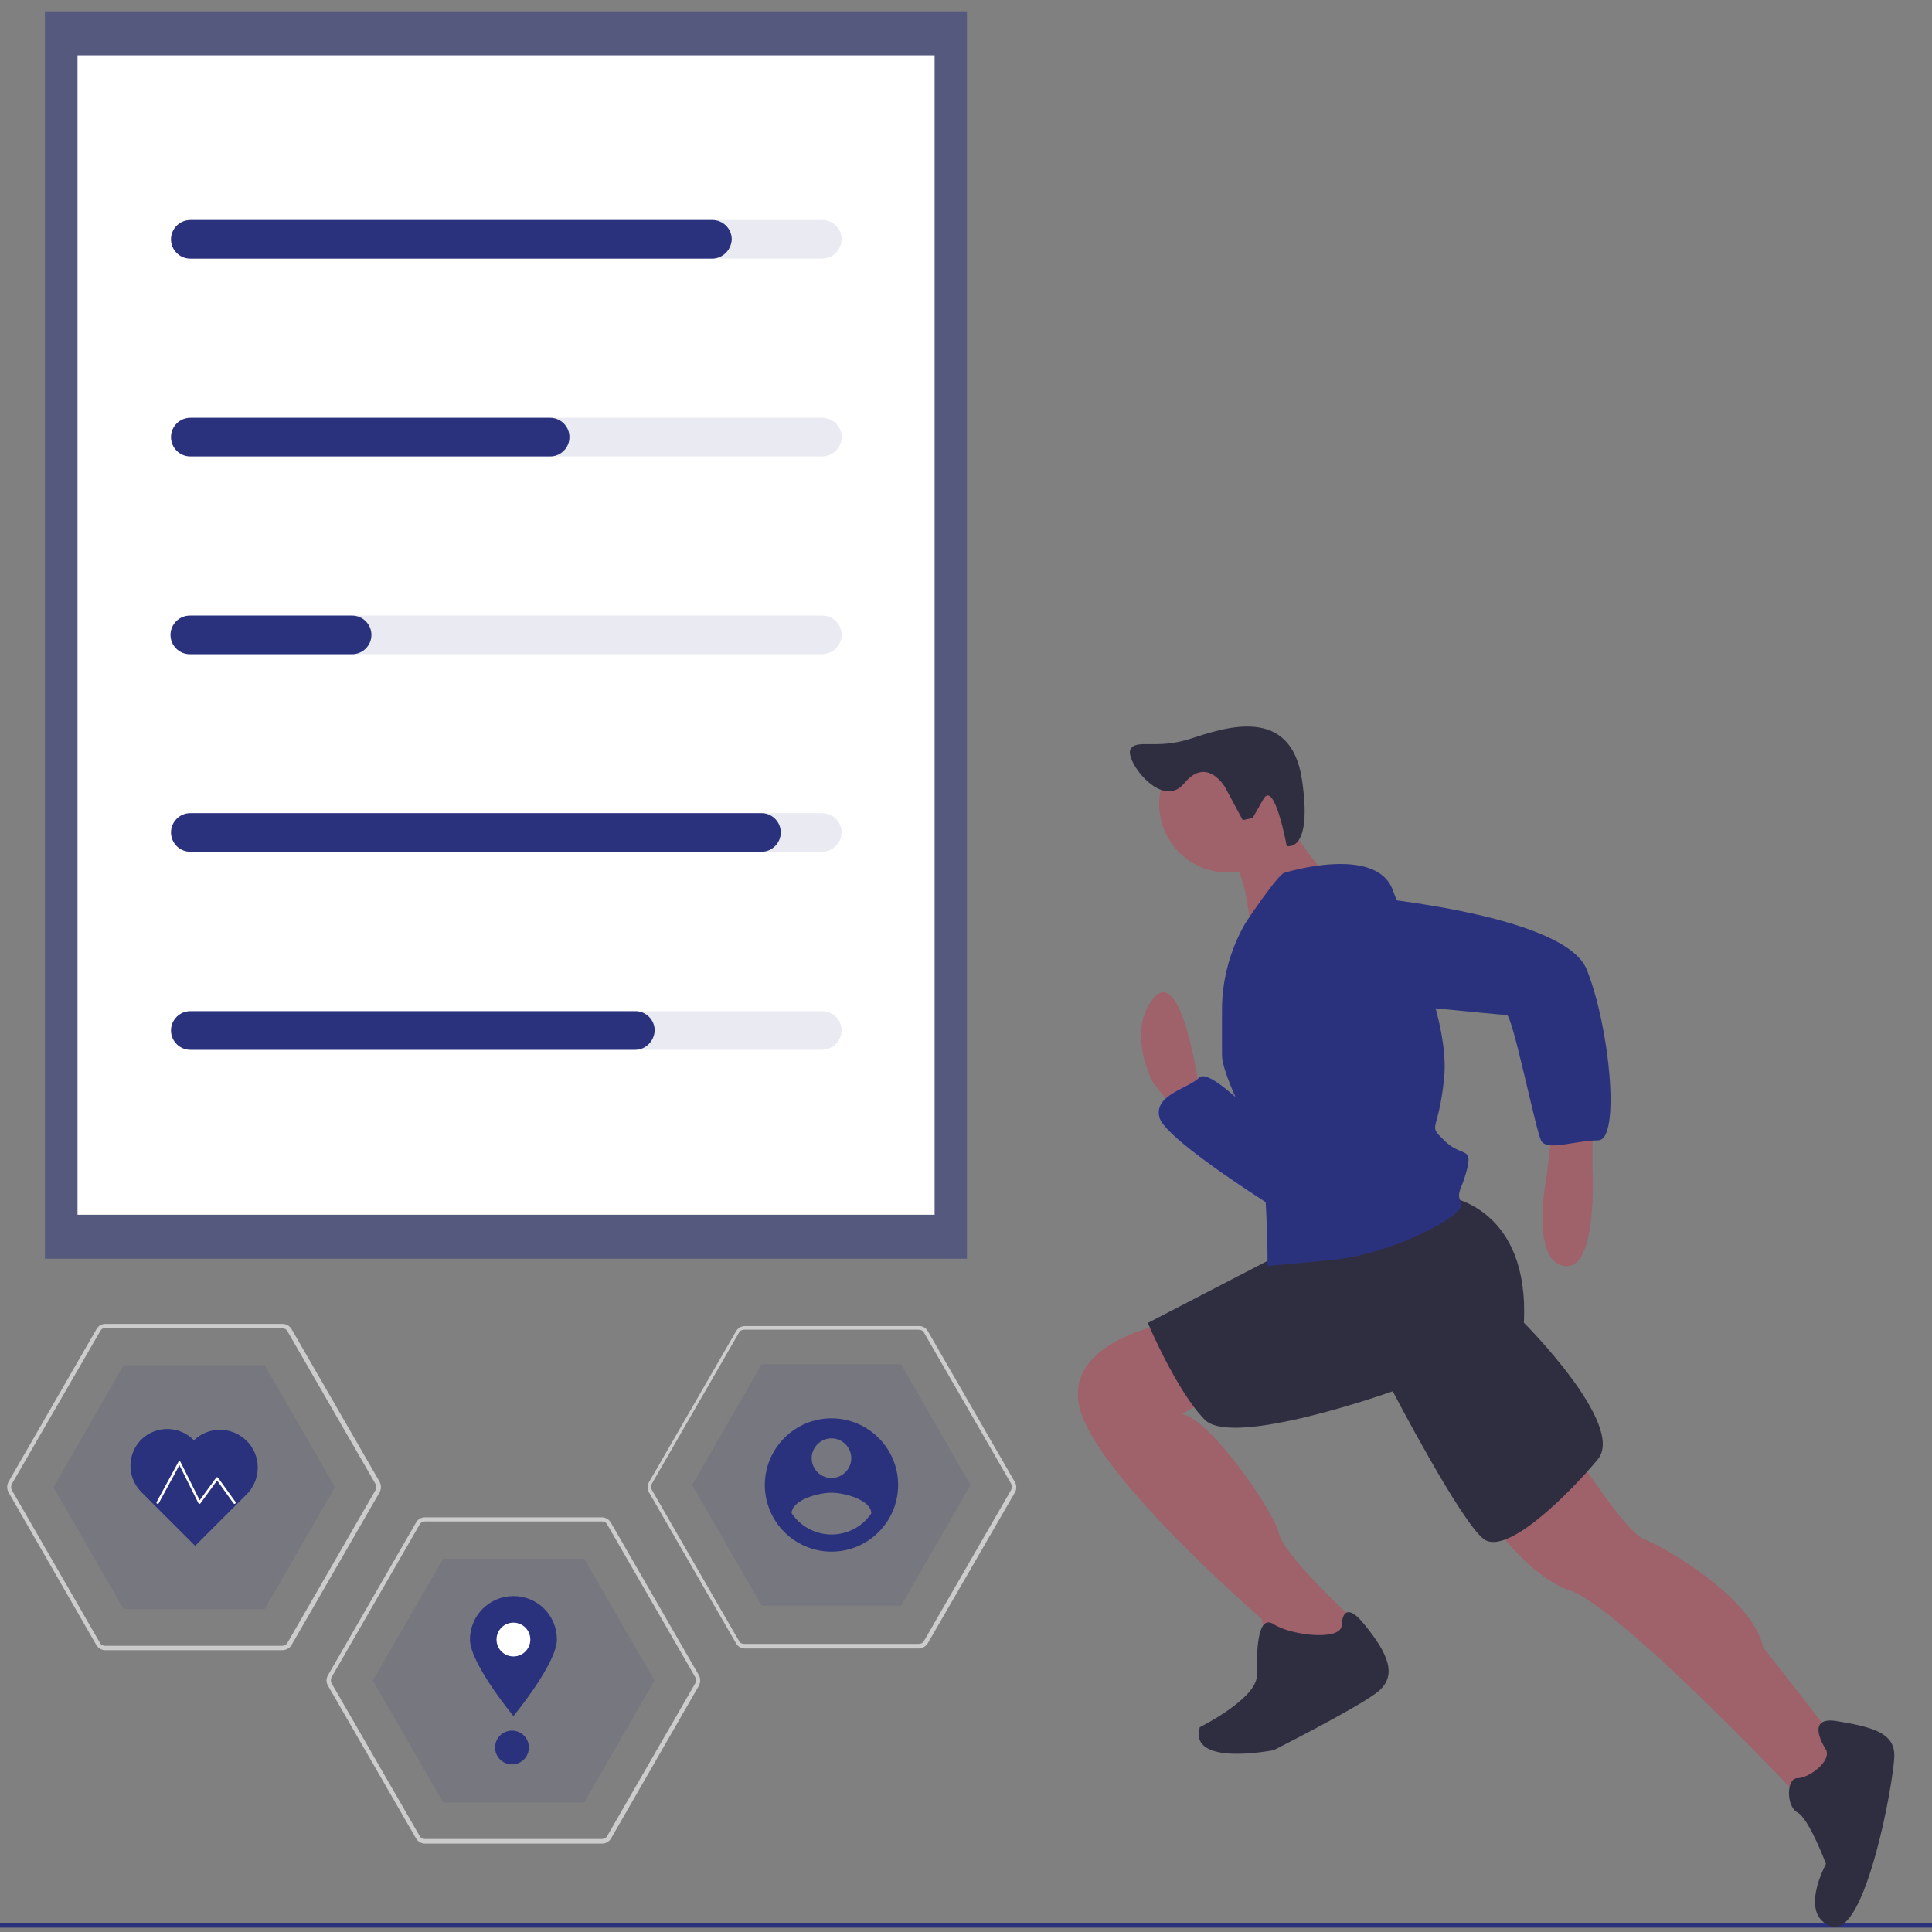 <?xml version="1.0" encoding="utf-8"?>
<!-- Generator: Adobe Illustrator 25.2.0, SVG Export Plug-In . SVG Version: 6.00 Build 0)  -->
<svg version="1.1" id="bf4a54d9-4411-43b3-8949-563af8245ce3"
	 xmlns="http://www.w3.org/2000/svg" xmlns:xlink="http://www.w3.org/1999/xlink" x="0px" y="0px" viewBox="0 0 800 800"
	 style="enable-background:new 0 0 800 800;" xml:space="preserve">
<rect x="0" y="0" width="800" height="800" fill="#808080" stroke="none"/>
<style type="text/css">
	.st0{opacity:0.5;fill:#2A327D;enable-background:new    ;}
	.st1{fill:#FFFFFF;}
	.st2{opacity:0.1;fill:#2A327D;enable-background:new    ;}
	.st3{fill:#2A327D;}
	.st4{fill:#9F616A;}
	.st5{fill:#6C63FF;}
	.st6{fill:#2F2E41;}
	.st7{fill:#CCCCCC;}
	.st8{fill:none;stroke:#FFFFFF;stroke-linecap:round;stroke-linejoin:round;stroke-miterlimit:10;}
</style>
<rect x="18.6" y="4.7" class="st0" width="381.8" height="516.5"/>
<rect x="32.1" y="22.9" class="st1" width="354.9" height="480.1"/>
<path class="st2" d="M340.3,107.1H79.9c-4.4,0-8-3.6-8-8c0-4.4,3.6-8,8-8h260.6c4.4,0,8,3.6,8,8
	C348.4,103.6,344.8,107.1,340.3,107.1C340.4,107.1,340.4,107.1,340.3,107.1z"/>
<path class="st2" d="M340.3,189H79.9c-4.4,0-8-3.6-8-8c0-4.4,3.6-8,8-8h260.6c4.4,0,8,3.6,8,8S344.8,189,340.3,189
	C340.4,189,340.4,189,340.3,189z"/>
<path class="st2" d="M340.3,270.9H79.9c-4.4,0-8-3.6-8-8c0-4.4,3.6-8,8-8h260.6c4.4,0,8,3.6,8,8
	C348.4,267.3,344.8,270.9,340.3,270.9C340.4,270.9,340.4,270.9,340.3,270.9z"/>
<path class="st2" d="M340.3,352.7H79.9c-4.4,0-8-3.6-8-8c0-4.4,3.6-8,8-8h260.6c4.4,0,8,3.6,8,8
	C348.4,349.1,344.8,352.7,340.3,352.7C340.4,352.7,340.4,352.7,340.3,352.7z"/>
<path class="st2" d="M340.3,434.7H79.9c-4.4,0-8-3.6-8-8c0-4.4,3.6-8,8-8h260.6c4.4,0,8,3.6,8,8
	C348.4,431.1,344.8,434.7,340.3,434.7C340.4,434.7,340.4,434.7,340.3,434.7z"/>
<path class="st3" d="M294.8,107.1H78.8c-4.4,0-8-3.6-8-8c0-4.4,3.6-8,8-8l0,0H295c4.4,0,8,3.6,8,8
	C302.8,103.6,299.2,107.1,294.8,107.1z"/>
<path class="st3" d="M227.8,189h-149c-4.4,0-8-3.6-8-8c0-4.4,3.6-8,8-8h149c4.4,0,8,3.6,8,8S232.2,189,227.8,189L227.8,189z"/>
<path class="st3" d="M145.8,270.9H78.6c-4.4,0-8-3.6-8-8c0-4.4,3.6-8,8-8l0,0h67.2c4.4,0,8,3.6,8,8
	C153.8,267.3,150.2,270.9,145.8,270.9z"/>
<path class="st3" d="M315.3,352.7H78.8c-4.4,0-8-3.6-8-8c0-4.4,3.6-8,8-8h236.5c4.4,0,8,3.6,8,8
	C323.3,349.1,319.7,352.7,315.3,352.7L315.3,352.7z"/>
<path class="st3" d="M263,434.7H78.8c-4.4,0-8-3.6-8-8c0-4.4,3.6-8,8-8l0,0h184.3c4.4,0,8,3.6,8,8
	C270.9,431.1,267.4,434.7,263,434.7L263,434.7z"/>
<rect y="796.2" class="st3" width="800" height="2"/>
<path class="st4" d="M496.6,451c0,0-7.1-51.9-18.9-37.7c-11.8,14.2,0,35.4,0,35.4l9.5,11.8l9.5-7.1V451z"/>
<path class="st5" d="M524.9,467.5c0,0-23.6-25.9-28.3-21.3c-4.6,4.6-18.9,7.1-16.5,16.5c2.4,9.5,51.9,40.1,51.9,40.1L524.9,467.5z"
	/>
<path class="st3" d="M524.9,467.5c0,0-23.6-25.9-28.3-21.3c-4.6,4.6-18.9,7.1-16.5,16.5c2.4,9.5,51.9,40.1,51.9,40.1L524.9,467.5z"
	/>
<path class="st4" d="M659.4,465.2v18.9c0,0,2.4,42.4-11.8,40.1c-14.2-2.4-7.1-37.7-7.1-37.7l2.4-21.3H659.4z"/>
<path class="st4" d="M652.3,601.9c0,0,21.3,33,28.3,35.4c7,2.4,44.8,23.6,49.5,44.8l33,42.4l-16.5,21.3c0,0-75.4-80.2-96.7-87.3
	c-21.3-7.1-42.4-42.4-42.4-42.4L652.3,601.9z"/>
<path class="st4" d="M484.8,547.7c0,0-44.8,7.1-37.7,35.4c7.1,28.3,75.4,87.3,75.4,87.3l2.4,14.2l25.9,4.7l11.8-11.8l-2.4-7.1
	c0,0-28.3-25.9-30.6-35.4s-28.3-47.2-40.1-49.5l16.5-9.5L484.8,547.7z"/>
<path class="st6" d="M756.1,724.5c0,0-9.5-14.2,4.7-11.8c14.2,2.4,23.6,4.7,23.6,14.2s-11.8,75.4-25.9,70.8
	c-14.1-4.6-2.4-25.9-2.4-25.9s-7.1-18.9-11.8-21.3s-4.7-14.2,0-14.2S758.5,729.3,756.1,724.5z"/>
<path class="st6" d="M555.6,672.8c0,0,0-11.8,9.5,0s14.2,21.3,4.7,28.3c-9.5,7-42.4,23.6-42.4,23.6s-35.4,7.1-30.6-9.5
	c0,0,23.6-11.8,23.6-21.3s0-25.9,7.1-21.3S555.6,679.7,555.6,672.8z"/>
<path class="st6" d="M600.4,495.8c0,0,33,4.7,30.6,51.9c0,0,42.4,42.4,30.6,56.6c-11.8,14.2-37.7,40.1-47.2,33
	c-9.5-7.1-37.7-61.2-37.7-61.2s-66.1,23.6-77.8,11.8s-23.6-40.1-23.6-40.1l59-30.6L600.4,495.8z"/>
<ellipse transform="matrix(0.16 -0.987 0.987 0.16 98.293 781.497)" class="st4" cx="508.4" cy="333" rx="28.3" ry="28.3"/>
<path class="st4" d="M529.6,335.3c0,0,16.5,25.9,21.3,28.3s-33,25.9-33,25.9s0-30.6-11.8-37.7L529.6,335.3z"/>
<path class="st3" d="M531.9,361.4c0,0,37.7-11.8,44.8,7.1c7.1,18.9,23.6,54.3,21.3,77.8c-2.4,23.5-7.1,18.9,0,25.9
	c7.1,7.1,11.8,2.4,9.5,11.8c-2.4,9.5-4.7,9.5-2.4,14.2c2.4,4.7-28.3,21.3-54.3,23.6l-25.9,2.4c0,0,0-42.4-4.7-51.9
	c-4.7-9.5-14.2-28.3-14.2-35.4v-18.7c0-12.5,3.3-24.7,9.5-35.6l0,0C515.4,382.5,529.6,361.4,531.9,361.4z"/>
<path class="st3" d="M560.3,370.8c0,0,87.3,7.1,96.7,30.6c9.5,23.5,14.2,70.8,4.7,70.8c-9.5,0-21.3,4.7-23.6,0s-11.8-51.9-14.2-51.9
	s-73.1-7.1-73.1-7.1S520.1,375.5,560.3,370.8z"/>
<path class="st6" d="M507.3,326c0,0-7.5-13.1-16.9-1.7c-9.3,11.4-24.7-9.5-22.3-14c2.4-4.5,10.6,0.2,24.8-4.4
	c14.2-4.6,41.5-14.1,46.2,16.8c4.6,30.8-6.3,27.6-6.3,27.6s-5-27.4-9.6-19.5l-4.5,7.9l-4.1,0.9L507.3,326z"/>
<g>
	<path class="st2" d="M183.5,746.4h58.4l29.1-50.5l-29.1-50.5h-58.4l-29.1,50.5L183.5,746.4z"/>
	<path class="st7" d="M249.2,763.4H176c-1.5,0-2.9-0.8-3.7-2.1L135.8,698c-0.8-1.4-0.8-2.9,0-4.3l36.5-63.3c0.8-1.4,2.2-2.1,3.7-2.1
		h73.2c1.5,0,2.9,0.8,3.7,2.1l36.5,63.3c0.7,1.4,0.7,2.9,0,4.3L253,761.3C252.1,762.7,250.8,763.4,249.2,763.4z M176,630
		c-1,0-1.8,0.5-2.2,1.2l-36.5,63.3c-0.4,0.8-0.4,1.8,0,2.5l36.5,63.3c0.4,0.8,1.2,1.2,2.2,1.2h73.2c1,0,1.8-0.5,2.2-1.2l36.5-63.3
		c0.4-0.8,0.4-1.8,0-2.5l-36.5-63.3c-0.4-0.8-1.2-1.2-2.2-1.2H176L176,630z"/>
	<path class="st3" d="M230.6,678.9c0,9.9-18,31.7-18,31.7s-18-21.8-18-31.7c0-9.9,8-18,18-18S230.6,668.9,230.6,678.9L230.6,678.9
		L230.6,678.9z"/>
	<circle class="st1" cx="212.6" cy="678.9" r="7"/>
	<circle class="st3" cx="212" cy="723.6" r="7"/>
</g>
<g>
	<path class="st2" d="M315.4,664.9h57.7l28.8-50l-28.8-50h-57.7l-28.8,50L315.4,664.9z"/>
	<path class="st7" d="M380.6,682.6h-72.2c-1.5,0-2.9-0.8-3.6-2.1l-36.1-62.6c-0.7-1.2-0.7-2.9,0-4.1l36.1-62.6
		c0.7-1.2,2.1-2.1,3.6-2.1h72.2c1.5,0,2.9,0.8,3.6,2.1l36.1,62.6c0.7,1.2,0.7,2.9,0,4.1l-36.1,62.5
		C383.3,681.8,381.9,682.6,380.6,682.6z M308.2,550.6c-1,0-1.8,0.4-2.2,1.2l-36.1,62.6c-0.4,0.8-0.4,1.8,0,2.5l36.1,62.6
		c0.4,0.8,1.2,1.2,2.2,1.2h72.2c1,0,1.8-0.4,2.2-1.2l36.1-62.6c0.4-0.8,0.4-1.8,0-2.5l-36.1-62.6c-0.4-0.8-1.2-1.2-2.2-1.2H308.2z"
		/>
	<path class="st3" d="M344.3,587.3c-15.2,0-27.6,12.4-27.6,27.6s12.4,27.6,27.6,27.6c15.2,0,27.6-12.4,27.6-27.6
		S359.5,587.3,344.3,587.3L344.3,587.3z M344.3,595.6c4.5,0,8.2,3.7,8.2,8.2s-3.7,8.2-8.2,8.2s-8.2-3.7-8.2-8.2
		C336.1,599.3,339.8,595.6,344.3,595.6L344.3,595.6z M344.3,635.4c-6.6,0-12.8-3.3-16.5-8.8c0.1-5.5,11-8.5,16.5-8.5
		c5.5,0,16.3,3,16.5,8.5C357.2,632.1,351,635.4,344.3,635.4L344.3,635.4z"/>
</g>
<g>
	<path class="st2" d="M51.2,666.3h58.4l29.1-50.5l-29.1-50.5H51.2l-29.1,50.5L51.2,666.3z"/>
	<path class="st7" d="M116.8,683.3H43.6c-1.5,0-2.9-0.8-3.7-2.1L3.5,617.9c-0.7-1.4-0.7-2.9,0-4.3l36.5-63.3
		c0.8-1.4,2.2-2.1,3.7-2.1H117c1.5,0,2.9,0.8,3.7,2.1l36.5,63.3c0.7,1.4,0.7,2.9,0,4.3l-36.5,63.3
		C119.9,682.6,118.3,683.3,116.8,683.3z M43.8,549.8c-1,0-1.8,0.5-2.2,1.2L4.9,614.5c-0.4,0.8-0.4,1.8,0,2.5l36.5,63.3
		c0.4,0.8,1.2,1.2,2.2,1.2h73.2c1,0,1.8-0.5,2.2-1.2l36.5-63.3c0.4-0.8,0.4-1.8,0-2.5L119,551.2c-0.4-0.8-1.2-1.2-2.2-1.2
		L43.8,549.8z"/>
	<path class="st3" d="M80.3,596.4c-5.8-6-15.4-6.3-21.6-0.5c-6,5.8-6.3,15.4-0.5,21.6l0,0c0.1,0.1,0.3,0.4,0.5,0.5l22.1,22.1
		l21.6-21.6c5.9-6.2,5.8-16.1-0.5-22.1C95.8,590.6,86.3,590.6,80.3,596.4L80.3,596.4z"/>
</g>
<polyline class="st8" points="65.3,622.2 74.3,605.6 82.6,622.2 89.9,612.2 97.1,622.2 "/>
</svg>
